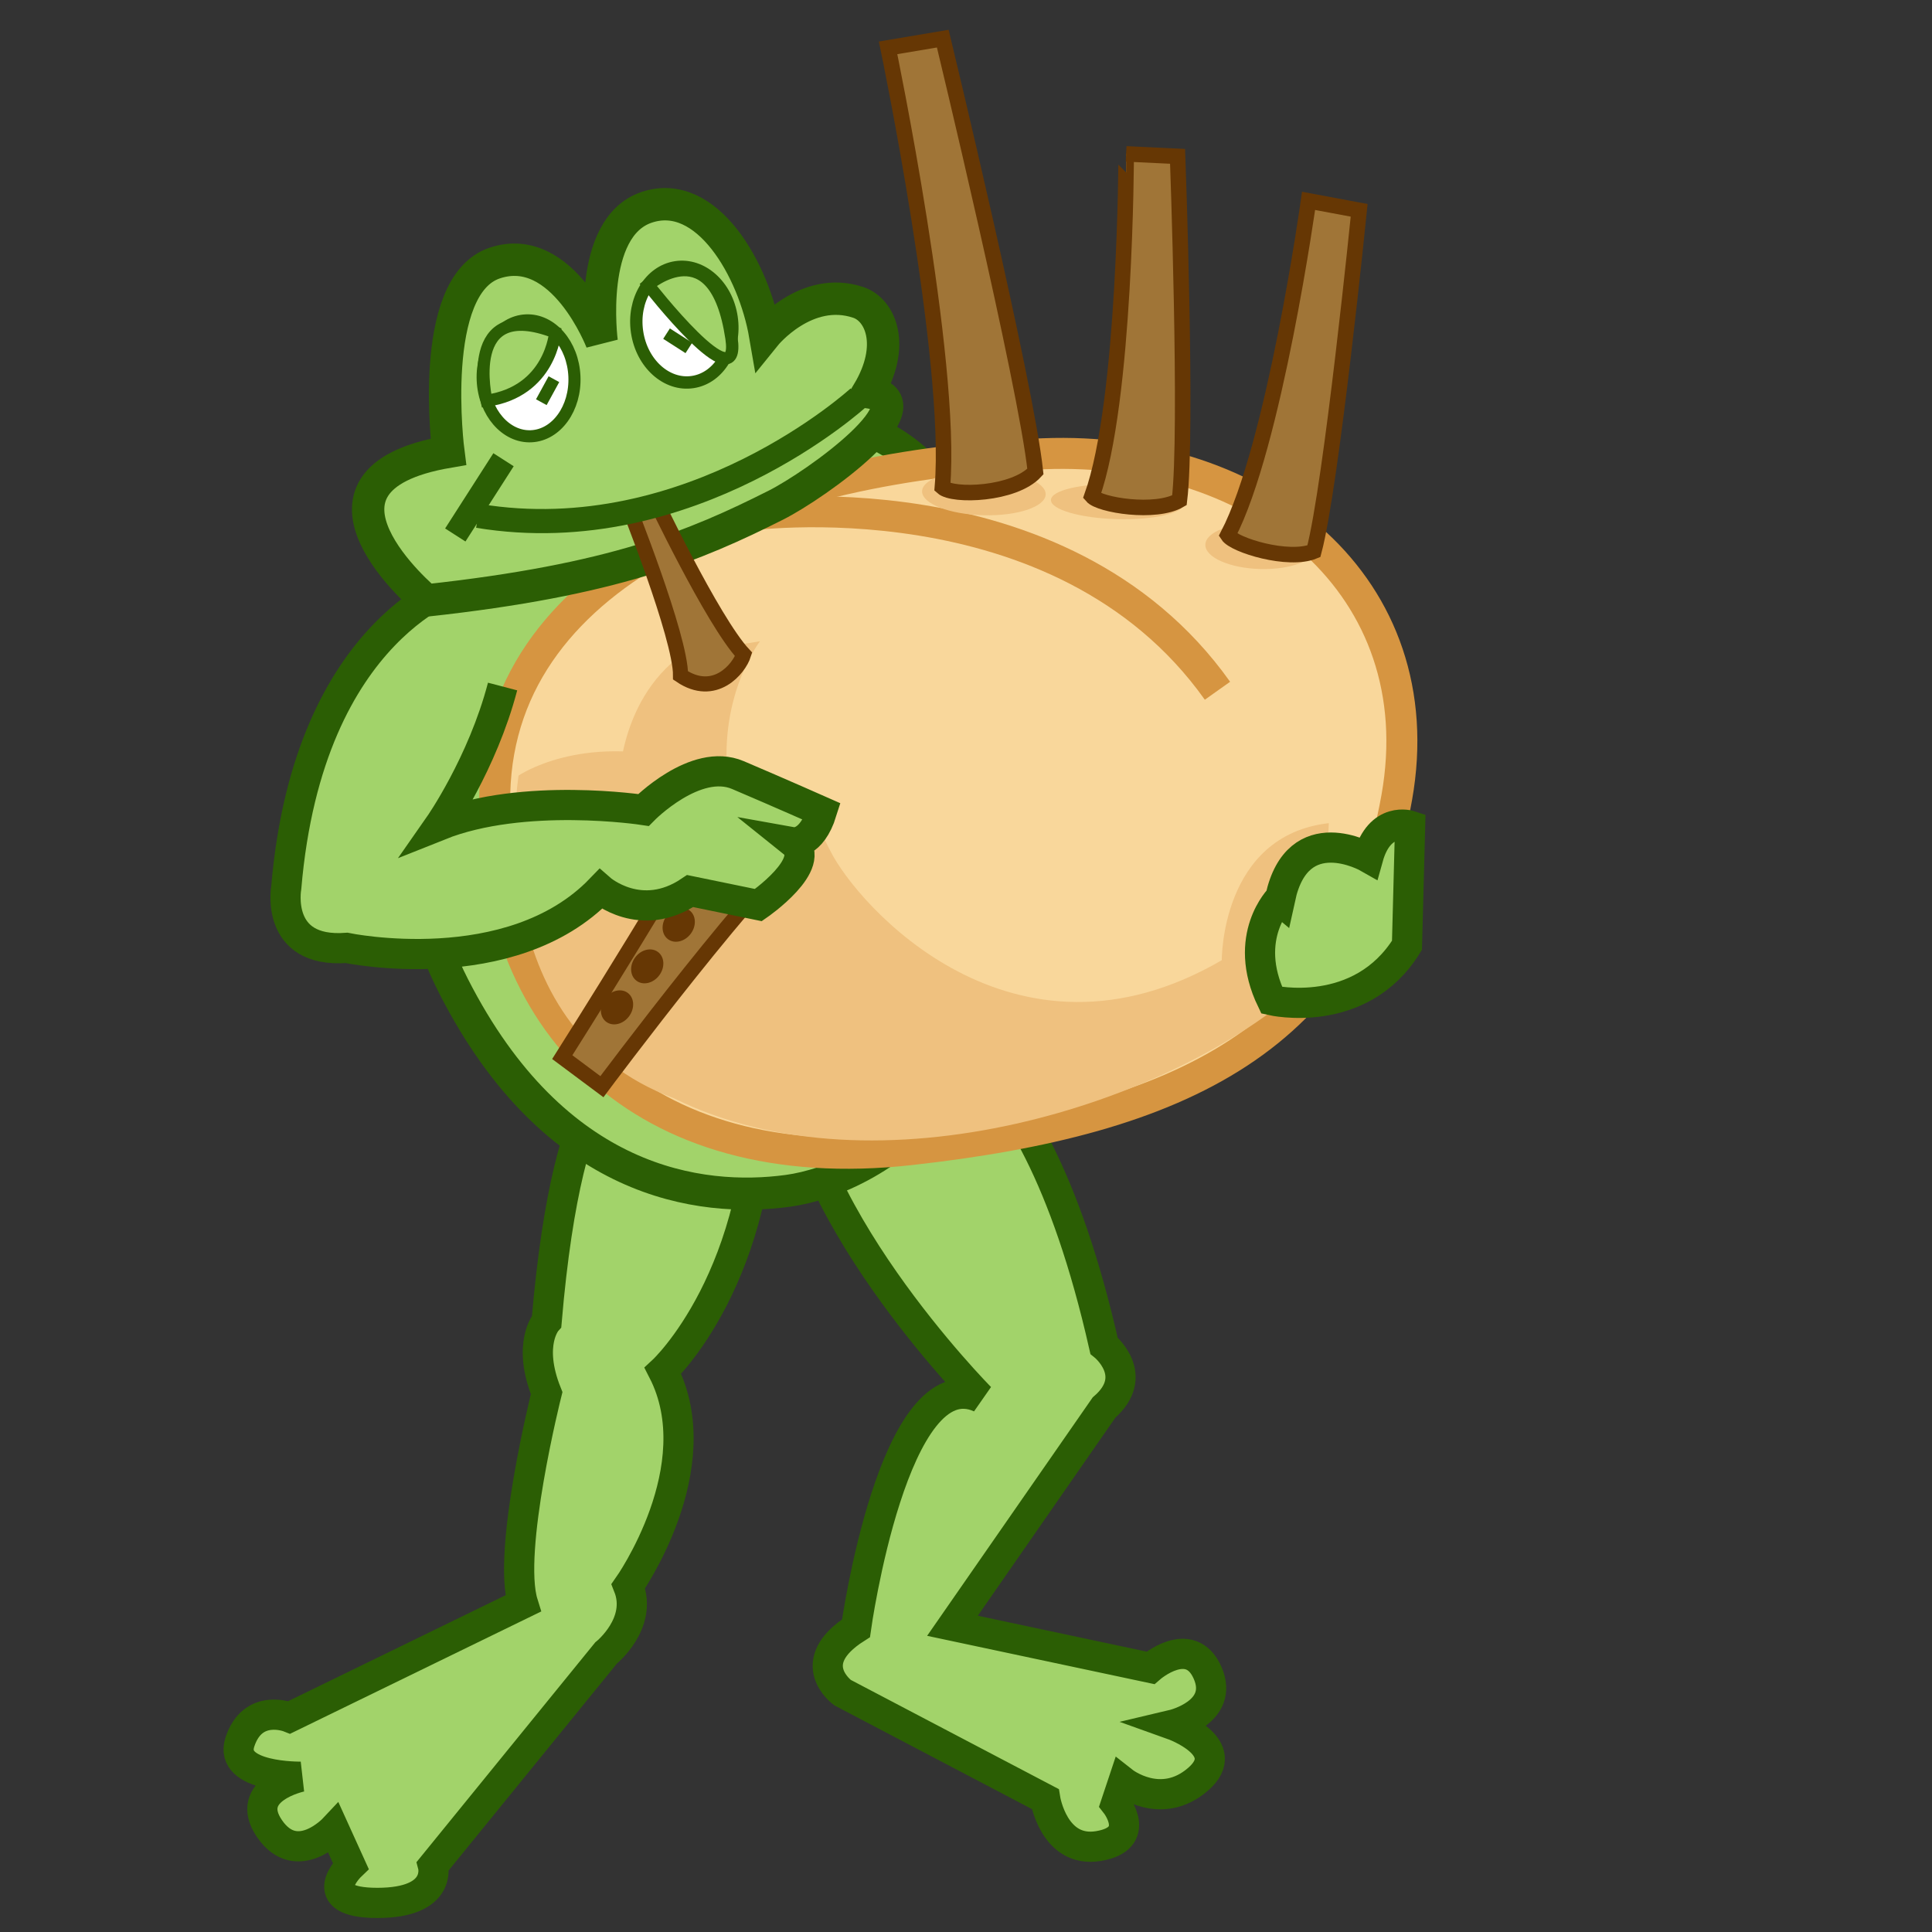<?xml version="1.0" encoding="utf-8"?>
<!-- Generator: Adobe Illustrator 15.0.2, SVG Export Plug-In . SVG Version: 6.00 Build 0)  -->
<!DOCTYPE svg PUBLIC "-//W3C//DTD SVG 1.1//EN" "http://www.w3.org/Graphics/SVG/1.1/DTD/svg11.dtd">
<svg version="1.1" id="_x30_2_17_" xmlns="http://www.w3.org/2000/svg" xmlns:xlink="http://www.w3.org/1999/xlink" x="0px" y="0px"
	 width="64px" height="64px" viewBox="0 0 64 64" enable-background="new 0 0 64 64" xml:space="preserve">
<rect x="0" y="0" width="64" height="64" fill="#333333" stroke="none"/>
<path fill="#A2D36A" stroke="#2B5E04" stroke-width="1.274" stroke-miterlimit="6" d="M31.362,21.258l12.824,1.782l-0.809,1.63
	c0,0-4.049,2.63-13.474,1.328L31.362,21.258z"/>
<path fill="#A2D36A" stroke="#2B5E04" stroke-miterlimit="6" d="M20.814,35.25c0,0-1.968-0.166-2.706,8.522c0,0-0.656,0.738,0,2.377
	c0,0-1.32,5.248-0.782,6.97L9.585,56.89c0,0-1.213-0.49-1.639,0.819c-0.386,1.188,2.025,1.147,2.025,1.147s-1.943,0.41-1.042,1.722
	s2.131,0,2.131,0l0.558,1.229c0,0-1.287,1.229,0.881,1.229s1.844-1.229,1.844-1.229l5.733-7.049c0,0,1.229-0.984,0.738-2.214
	c0,0,2.786-3.938,1.146-7.134c0,0,3.362-3.112,3.28-9.833"/>
<path fill="#A2D36A" stroke="#2B5E04" d="M29.667,33.846c0,0,4.364-0.497,6.905,10.732c0,0,1.23,0.983,0,2.049l-5.02,7.229
	l6.557,1.394c0,0,1.32-1.146,1.895,0.166c0.572,1.312-1.156,1.72-1.156,1.72s2.068,0.739,0.838,1.805
	c-1.229,1.065-2.477,0.08-2.477,0.08l-0.246,0.738c0,0,0.9,1.148-0.574,1.394c-1.477,0.245-1.764-1.558-1.764-1.558L27.91,56.07
	c0,0-1.356-0.984,0.446-2.132c0,0,1.249-8.949,4.118-7.639c0,0-6.398-6.459-6.242-11.623"/>
<path fill="#A2D36A" stroke="#2B5E04" stroke-width="1.063" stroke-miterlimit="6" d="M14.502,18.396c0,0-2.826,7.706,0.526,14.278
	s8.182,7.162,11.062,6.775s8.781-3.658,7.839-14.613c-0.942-10.955-6.308-10.818-6.308-10.818S19.237,19.17,14.502,18.396z"/>
<g>
	<path fill="#F9D79B" stroke="#D69541" stroke-width="1.027" stroke-miterlimit="6" d="M46.271,26.41
		c-1.42,8.025-7.221,10.684-16.117,11.674C21.255,39.076,16.19,33.807,16.39,26.26c0.199-7.549,9.2-10.876,18.175-11.229
		C41.777,14.75,47.504,19.449,46.271,26.41z"/>
	<path fill="#EFC17F" d="M17.179,25.692c0,0,2.052-1.414,5.462-0.493c3.41,0.922,3.973,1.189,4.862,2.982
		c0.889,1.792,6.042,7.655,12.97,3.627c0,0-0.033-4.129,3.545-4.54c0,0-0.143,4.243-0.871,5.4
		c-4.314,3.897-14.104,7.028-20.817,3.716C15.814,33.969,17.179,25.692,17.179,25.692z"/>
	<path fill="#EFC17F" d="M22.64,21.651l2.535-0.408c0,0-1.351,1.744-1.071,4.515l-3.617,0.561
		C20.486,26.319,20.36,23.275,22.64,21.651z"/>
	<path fill="none" stroke="#D69541" stroke-width="1.027" stroke-miterlimit="6" d="M24.628,17.084c0,0,10.502-1.524,15.702,5.798"
		/>
	
		<ellipse transform="matrix(1 0.026 -0.026 1 0.442 -0.853)" fill="#EFC17F" cx="32.575" cy="16.331" rx="2.047" ry="0.743"/>
	
		<ellipse transform="matrix(1 0.026 -0.026 1 0.45 -0.968)" fill="#EFC17F" cx="37.005" cy="16.625" rx="2.209" ry="0.578"/>
	
		<ellipse transform="matrix(1 0.026 -0.026 1 0.49 -1.091)" fill="#EFC17F" cx="41.748" cy="18.095" rx="1.839" ry="0.76"/>
	<path fill="#A07537" stroke="#663704" stroke-width="0.514" stroke-miterlimit="6" d="M31.218,16.14
		c0.347,0.314,2.372,0.252,3.081-0.519C33.996,12.729,31.231,1.28,31.231,1.28l-1.812,0.305
		C29.419,1.585,31.573,11.925,31.218,16.14z"/>
	<path fill="#A07537" stroke="#663704" stroke-width="0.514" stroke-miterlimit="6" d="M36.172,16.435
		c0.256,0.298,2.107,0.598,2.898,0.137c0.275-2.244-0.061-11.393-0.061-11.393l-1.703-0.081
		C37.307,5.098,37.297,13.302,36.172,16.435z"/>
	<path fill="#A07537" stroke="#663704" stroke-width="0.514" stroke-miterlimit="6" d="M40.674,17.729
		c0.213,0.33,2.004,0.881,2.85,0.532c0.582-2.184,1.5-11.294,1.5-11.294l-1.676-0.313C43.348,6.654,42.215,14.779,40.674,17.729z"/>
</g>
<path fill="#A07537" stroke="#663704" stroke-width="0.5" stroke-miterlimit="6" d="M19.939,35.998l-1.313-0.979
	c0,0,4.549-7.178,5.678-9.539c0.605-0.042,2.677,1.502,2.838,1.982C25.336,28.756,19.939,35.998,19.939,35.998z"/>
<g>
	
		<ellipse transform="matrix(-0.802 -0.598 0.598 -0.802 16.854 72.358)" fill="#663704" cx="20.423" cy="33.385" rx="0.497" ry="0.597"/>
	
		<ellipse transform="matrix(-0.802 -0.597 0.597 -0.802 19.538 70.487)" fill="#663704" cx="21.452" cy="32.005" rx="0.497" ry="0.595"/>
	
		<ellipse transform="matrix(-0.802 -0.597 0.597 -0.802 22.228 68.616)" fill="#663704" cx="22.479" cy="30.626" rx="0.497" ry="0.596"/>
	
		<ellipse transform="matrix(-0.802 -0.598 0.598 -0.802 24.867 66.747)" fill="#663704" cx="23.507" cy="29.248" rx="0.497" ry="0.596"/>
	
		<ellipse transform="matrix(-0.802 -0.598 0.598 -0.802 27.556 64.876)" fill="#663704" cx="24.534" cy="27.869" rx="0.497" ry="0.596"/>
</g>
<path fill="#A2D36A" stroke="#2B5E04" stroke-miterlimit="6" d="M15.371,19.265c0,0-5.144,1.386-5.888,10.135
	c0,0-0.396,2.179,1.997,2c0,0,5.443,1.135,8.414-1.945c0,0,1.333,1.168,2.968,0.062l2.261,0.465c0,0,2.011-1.387,1.145-2.081
	c0,0,0.607,0.108,0.958-1.017c0,0-1.371-0.608-2.78-1.208c-1.409-0.601-3.13,1.156-3.13,1.156s-3.971-0.608-6.764,0.51
	c0,0,1.428-2.043,2.097-4.6"/>
<path fill="#A2D36A" stroke="#2B5E04" stroke-width="1.072" stroke-miterlimit="6" d="M14.852,14.965c0,0-0.714-5.502,1.539-6.252
	s3.54,2.61,3.54,2.61s-0.501-3.789,1.492-4.456c1.994-0.666,3.554,2.072,3.926,4.24c0,0,1.35-1.673,3.087-1.088
	c0.736,0.248,1.241,1.427,0.321,2.972c2.129,0.295-1.7,3.06-3.058,3.744c-2.664,1.341-5.375,2.483-11.579,3.156
	C14.12,19.89,9.336,15.906,14.852,14.965z"/>
<path fill="#A2D36A" stroke="#2B5E04" stroke-miterlimit="6" d="M42.129,33.137c0,0,2.934,0.678,4.479-1.823l0.104-3.963
	c0,0-1.004-0.334-1.391,1.059c0,0-2.33-1.332-2.91,1.333C42.41,29.742,41.111,31.026,42.129,33.137z"/>
<line fill="#A2D36A" stroke="#2B5E04" stroke-width="0.8" stroke-miterlimit="6" x1="15.082" y1="17.722" x2="16.68" y2="15.229"/>
<ellipse transform="matrix(0.999 -0.045 0.045 0.999 -0.542 0.794)" fill="#FFFFFF" stroke="#2B5E04" stroke-width="0.401" stroke-miterlimit="6" cx="17.505" cy="12.539" rx="1.52" ry="1.921"/>
<path fill="#A2D36A" stroke="#2B5E04" stroke-width="0.401" stroke-miterlimit="6" d="M18.389,11.011c0,0-0.144,1.961-2.272,2.264
	C16.117,13.275,15.29,9.812,18.389,11.011z"/>
<line fill="#A2D36A" stroke="#2B5E04" stroke-width="0.401" stroke-miterlimit="6" x1="17.932" y1="13.323" x2="18.349" y2="12.561"/>
<path fill="#FFFFFF" stroke="#2B5E04" stroke-width="0.409" stroke-miterlimit="6" d="M21.104,10.996
	c0.155,1.05,0.982,1.793,1.847,1.659c0.865-0.132,1.44-1.092,1.284-2.142c-0.154-1.049-0.982-1.792-1.847-1.659
	C21.524,8.987,20.948,9.947,21.104,10.996z"/>
<path fill="#A2D36A" stroke="#2B5E04" stroke-width="0.409" stroke-miterlimit="6" d="M24.231,11.197
	c0.332,2.215-2.76-1.762-2.76-1.762S23.683,7.547,24.231,11.197z"/>
<line fill="#A2D36A" stroke="#2B5E04" stroke-width="0.409" stroke-miterlimit="6" x1="22.819" y1="11.526" x2="22.08" y2="11.052"/>
<path fill="#A07537" stroke="#663704" stroke-width="0.5" stroke-miterlimit="6" d="M24.633,21.678
	c-0.146,0.471-0.958,1.463-2.089,0.697c0.008-1.271-1.788-5.755-1.788-5.755l0.834-0.291C21.591,16.33,23.598,20.569,24.633,21.678z
	"/>
<path fill="#A2D36A" stroke="#2B5E04" stroke-width="0.8" stroke-miterlimit="6" d="M28.446,13.163c0,0-5.548,5.09-12.609,3.926"/>
</svg>
